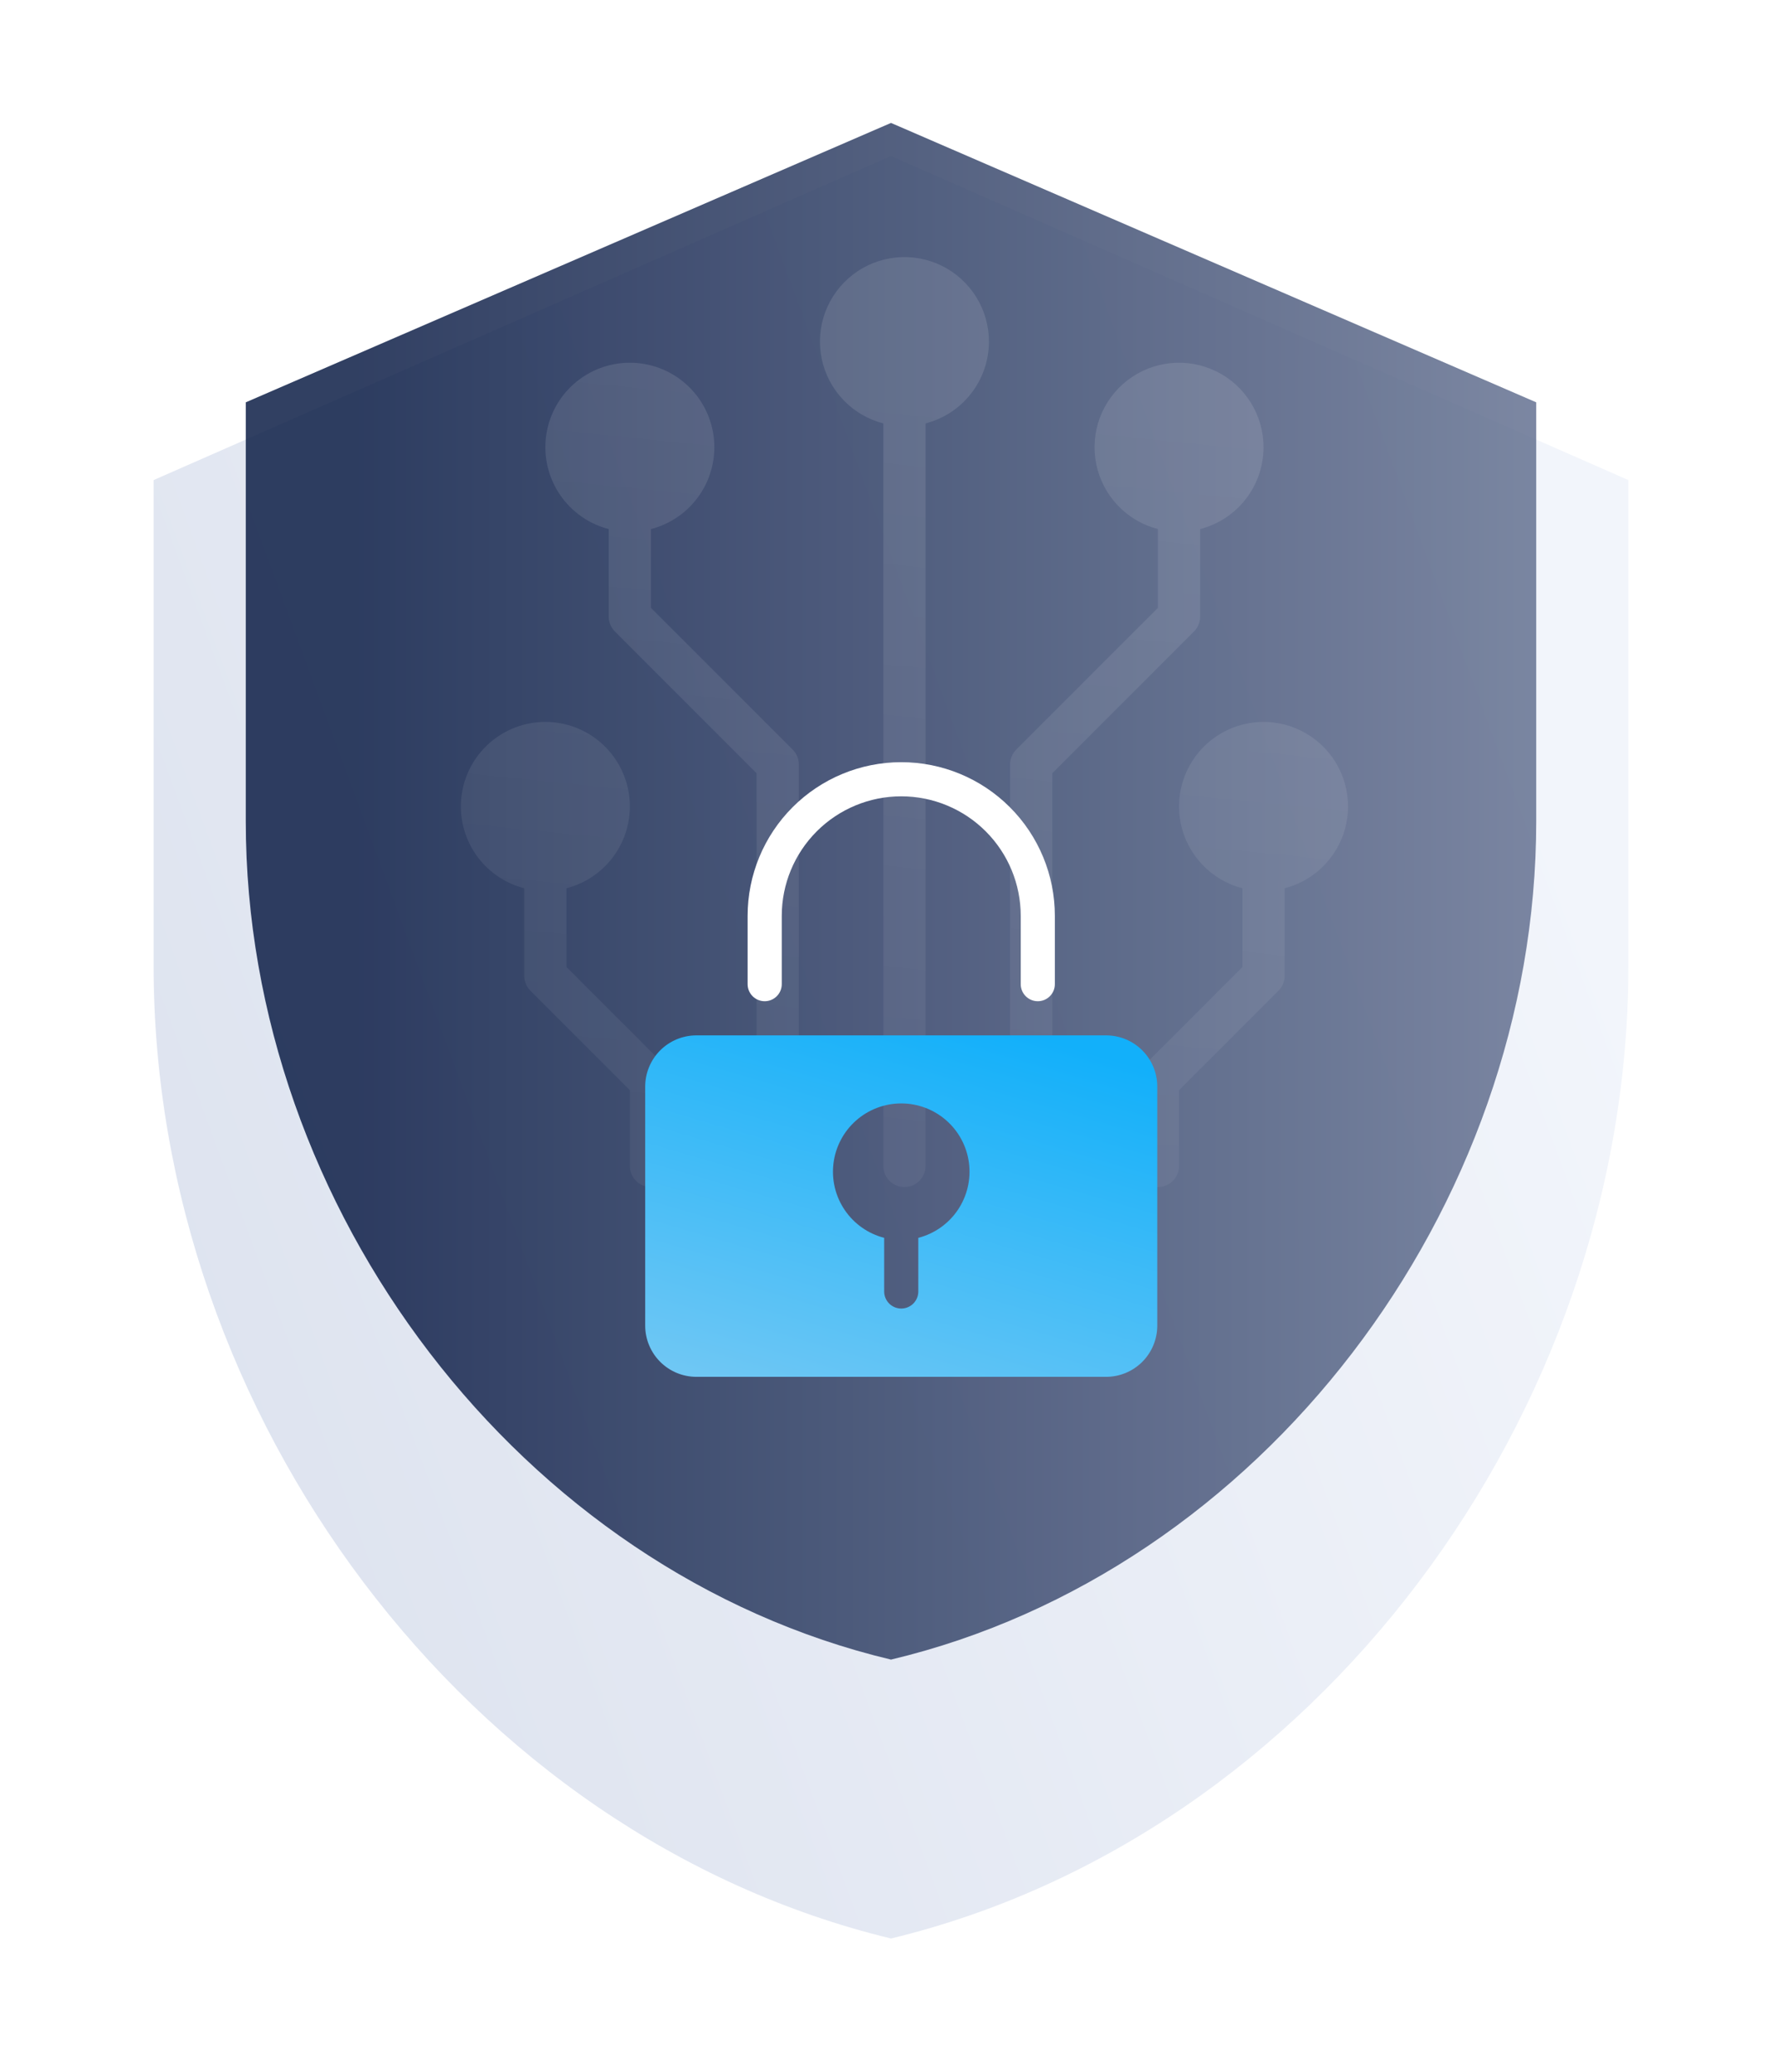 <svg width="80" height="93" viewBox="0 0 80 93" fill="none" xmlns="http://www.w3.org/2000/svg">
<g filter="url(#filter0_d_525_10504)">
<path d="M40 0L6.897 14.546V36.364C6.897 56.545 21.021 75.418 40 80C58.979 75.418 73.103 56.545 73.103 36.364V14.546L40 0Z" fill="url(#paint0_linear_525_10504)"/>
</g>
<path opacity="0.85" d="M40 5.517L11.034 18.056V36.865C11.034 54.263 23.393 70.533 40 74.483C56.607 70.533 68.966 54.263 68.966 36.865V18.056L40 5.517Z" fill="url(#paint1_linear_525_10504)"/>
<path opacity="0.11" fill-rule="evenodd" clip-rule="evenodd" d="M43.829 13.335C44.203 13.938 44.399 14.635 44.397 15.345C44.393 16.183 44.112 16.997 43.598 17.659C43.083 18.321 42.364 18.794 41.552 19.003V52.328C41.552 52.579 41.452 52.82 41.274 52.998C41.096 53.176 40.855 53.276 40.603 53.276C40.352 53.276 40.111 53.176 39.933 52.998C39.755 52.82 39.655 52.579 39.655 52.328V19.003C38.968 18.826 38.344 18.459 37.855 17.944C37.365 17.43 37.03 16.788 36.888 16.093C36.745 15.397 36.8 14.675 37.048 14.01C37.295 13.344 37.724 12.761 38.286 12.328C38.848 11.894 39.521 11.627 40.228 11.556C40.934 11.486 41.646 11.615 42.283 11.93C42.919 12.244 43.455 12.731 43.829 13.335ZM29.224 27.28L35.584 33.64C35.762 33.818 35.862 34.059 35.862 34.31V52.328C35.862 52.579 35.762 52.82 35.584 52.998C35.407 53.176 35.165 53.276 34.914 53.276C34.662 53.276 34.421 53.176 34.243 52.998C34.065 52.82 33.965 52.579 33.965 52.328V34.703L27.605 28.343C27.428 28.165 27.328 27.924 27.328 27.672V23.745C26.434 23.514 25.655 22.965 25.137 22.201C24.618 21.437 24.397 20.51 24.513 19.594C24.629 18.678 25.076 17.836 25.768 17.226C26.461 16.616 27.353 16.279 28.276 16.279C29.199 16.279 30.091 16.616 30.783 17.226C31.476 17.836 31.922 18.678 32.039 19.594C32.155 20.51 31.933 21.437 31.415 22.201C30.897 22.965 30.118 23.514 29.224 23.745V27.28ZM29.895 47.864L25.431 43.401V39.865C26.325 39.635 27.104 39.086 27.622 38.322C28.14 37.557 28.362 36.631 28.246 35.715C28.129 34.799 27.683 33.957 26.99 33.347C26.297 32.736 25.406 32.4 24.483 32.4C23.559 32.4 22.668 32.736 21.975 33.347C21.283 33.957 20.836 34.799 20.72 35.715C20.604 36.631 20.825 37.557 21.343 38.322C21.861 39.086 22.641 39.635 23.535 39.865V43.793C23.535 44.045 23.634 44.286 23.812 44.464L28.276 48.927V52.328C28.276 52.579 28.376 52.82 28.554 52.998C28.731 53.176 28.973 53.276 29.224 53.276C29.476 53.276 29.717 53.176 29.895 52.998C30.073 52.82 30.172 52.579 30.172 52.328V48.535C30.172 48.283 30.072 48.042 29.895 47.864ZM60.517 36.207C60.52 35.497 60.323 34.8 59.95 34.197C59.576 33.593 59.04 33.106 58.404 32.792C57.767 32.477 57.055 32.348 56.348 32.418C55.642 32.489 54.969 32.756 54.407 33.19C53.845 33.623 53.416 34.206 53.169 34.872C52.921 35.538 52.866 36.259 53.008 36.955C53.151 37.65 53.486 38.292 53.975 38.806C54.465 39.321 55.088 39.688 55.776 39.865V43.401L51.312 47.864C51.135 48.042 51.035 48.283 51.035 48.535V52.328C51.035 52.579 51.134 52.82 51.312 52.998C51.49 53.176 51.731 53.276 51.983 53.276C52.234 53.276 52.475 53.176 52.653 52.998C52.831 52.82 52.931 52.579 52.931 52.328V48.927L57.395 44.464C57.572 44.286 57.672 44.045 57.672 43.793V39.865C58.484 39.656 59.204 39.183 59.718 38.521C60.233 37.859 60.514 37.045 60.517 36.207ZM56.724 20.086C56.727 19.376 56.53 18.68 56.156 18.076C55.783 17.472 55.247 16.985 54.611 16.671C53.974 16.357 53.262 16.227 52.555 16.298C51.849 16.368 51.176 16.635 50.614 17.069C50.052 17.503 49.623 18.086 49.375 18.751C49.128 19.417 49.073 20.138 49.215 20.834C49.358 21.53 49.693 22.171 50.182 22.686C50.671 23.2 51.295 23.567 51.983 23.745V27.28L45.623 33.64C45.445 33.818 45.345 34.059 45.345 34.31V52.328C45.345 52.579 45.445 52.82 45.623 52.998C45.8 53.176 46.042 53.276 46.293 53.276C46.545 53.276 46.786 53.176 46.964 52.998C47.142 52.82 47.241 52.579 47.241 52.328V34.703L53.601 28.343C53.779 28.165 53.879 27.924 53.879 27.672V23.745C54.691 23.535 55.411 23.062 55.925 22.401C56.44 21.739 56.721 20.925 56.724 20.086Z" fill="url(#paint2_linear_525_10504)"/>
<g filter="url(#filter1_d_525_10504)">
<path d="M47.356 36.169C47.356 36.592 47.013 36.935 46.59 36.935C46.167 36.935 45.824 36.592 45.824 36.169V33.103C45.824 31.681 45.259 30.317 44.253 29.311C43.247 28.305 41.882 27.739 40.46 27.739C39.037 27.739 37.673 28.305 36.667 29.311C35.661 30.317 35.096 31.681 35.096 33.103V36.169C35.096 36.592 34.753 36.935 34.33 36.935C33.906 36.935 33.563 36.592 33.563 36.169V33.103C33.563 31.274 34.29 29.52 35.583 28.227C36.877 26.933 38.631 26.207 40.46 26.207C42.289 26.207 44.043 26.933 45.336 28.227C46.63 29.52 47.356 31.274 47.356 33.103V36.169Z" fill="white"/>
</g>
<g filter="url(#filter2_d_525_10504)">
<path d="M49.655 38.468H31.264C30.655 38.468 30.07 38.71 29.639 39.141C29.208 39.572 28.965 40.157 28.965 40.766V51.494C28.965 52.104 29.208 52.689 29.639 53.12C30.07 53.551 30.655 53.793 31.264 53.793H49.655C50.265 53.793 50.85 53.551 51.281 53.12C51.712 52.689 51.954 52.104 51.954 51.494V40.766C51.954 40.157 51.712 39.572 51.281 39.141C50.85 38.71 50.265 38.468 49.655 38.468ZM41.226 47.555V49.962C41.226 50.165 41.145 50.36 41.002 50.504C40.858 50.647 40.663 50.728 40.46 50.728C40.257 50.728 40.062 50.647 39.918 50.504C39.774 50.36 39.694 50.165 39.694 49.962V47.555C38.971 47.368 38.342 46.925 37.923 46.307C37.504 45.69 37.325 44.941 37.419 44.201C37.513 43.461 37.874 42.78 38.434 42.287C38.993 41.794 39.714 41.522 40.46 41.522C41.206 41.522 41.926 41.794 42.486 42.287C43.046 42.78 43.407 43.461 43.501 44.201C43.594 44.941 43.415 45.69 42.997 46.307C42.578 46.925 41.948 47.368 41.226 47.555Z" fill="url(#paint3_linear_525_10504)"/>
</g>
<defs>
<filter id="filter0_d_525_10504" x="0.897" y="0" width="78.207" height="93" filterUnits="userSpaceOnUse" color-interpolation-filters="sRGB">
<feFlood flood-opacity="0" result="BackgroundImageFix"/>
<feColorMatrix in="SourceAlpha" type="matrix" values="0 0 0 0 0 0 0 0 0 0 0 0 0 0 0 0 0 0 127 0" result="hardAlpha"/>
<feOffset dy="7"/>
<feGaussianBlur stdDeviation="3"/>
<feComposite in2="hardAlpha" operator="out"/>
<feColorMatrix type="matrix" values="0 0 0 0 0.23 0 0 0 0 0.39 0 0 0 0 0.7 0 0 0 0.04 0"/>
<feBlend mode="normal" in2="BackgroundImageFix" result="effect1_dropShadow_525_10504"/>
<feBlend mode="normal" in="SourceGraphic" in2="effect1_dropShadow_525_10504" result="shape"/>
</filter>
<filter id="filter1_d_525_10504" x="25.563" y="26.207" width="29.793" height="26.728" filterUnits="userSpaceOnUse" color-interpolation-filters="sRGB">
<feFlood flood-opacity="0" result="BackgroundImageFix"/>
<feColorMatrix in="SourceAlpha" type="matrix" values="0 0 0 0 0 0 0 0 0 0 0 0 0 0 0 0 0 0 127 0" result="hardAlpha"/>
<feOffset dy="8"/>
<feGaussianBlur stdDeviation="4"/>
<feComposite in2="hardAlpha" operator="out"/>
<feColorMatrix type="matrix" values="0 0 0 0 0 0 0 0 0 0 0 0 0 0 0 0 0 0 0.09 0"/>
<feBlend mode="normal" in2="BackgroundImageFix" result="effect1_dropShadow_525_10504"/>
<feBlend mode="normal" in="SourceGraphic" in2="effect1_dropShadow_525_10504" result="shape"/>
</filter>
<filter id="filter2_d_525_10504" x="20.965" y="38.468" width="38.989" height="31.326" filterUnits="userSpaceOnUse" color-interpolation-filters="sRGB">
<feFlood flood-opacity="0" result="BackgroundImageFix"/>
<feColorMatrix in="SourceAlpha" type="matrix" values="0 0 0 0 0 0 0 0 0 0 0 0 0 0 0 0 0 0 127 0" result="hardAlpha"/>
<feOffset dy="8"/>
<feGaussianBlur stdDeviation="4"/>
<feComposite in2="hardAlpha" operator="out"/>
<feColorMatrix type="matrix" values="0 0 0 0 0 0 0 0 0 0 0 0 0 0 0 0 0 0 0.09 0"/>
<feBlend mode="normal" in2="BackgroundImageFix" result="effect1_dropShadow_525_10504"/>
<feBlend mode="normal" in="SourceGraphic" in2="effect1_dropShadow_525_10504" result="shape"/>
</filter>
<linearGradient id="paint0_linear_525_10504" x1="61.604" y1="5.902" x2="-12.442" y2="33.18" gradientUnits="userSpaceOnUse">
<stop stop-color="#F2F5FB"/>
<stop offset="1" stop-color="#DAE0ED"/>
</linearGradient>
<linearGradient id="paint1_linear_525_10504" x1="16.013" y1="77.784" x2="68.966" y2="77.784" gradientUnits="userSpaceOnUse">
<stop stop-color="#0D1E47"/>
<stop offset="1" stop-color="#657292"/>
</linearGradient>
<linearGradient id="paint2_linear_525_10504" x1="46.207" y1="17.931" x2="42.759" y2="52.414" gradientUnits="userSpaceOnUse">
<stop stop-color="white"/>
<stop offset="1" stop-color="white" stop-opacity="0.45"/>
</linearGradient>
<linearGradient id="paint3_linear_525_10504" x1="46.575" y1="38.534" x2="41.311" y2="56.694" gradientUnits="userSpaceOnUse">
<stop stop-color="#12B0FA"/>
<stop offset="1" stop-color="#6FC7F4"/>
</linearGradient>
</defs>
</svg>

